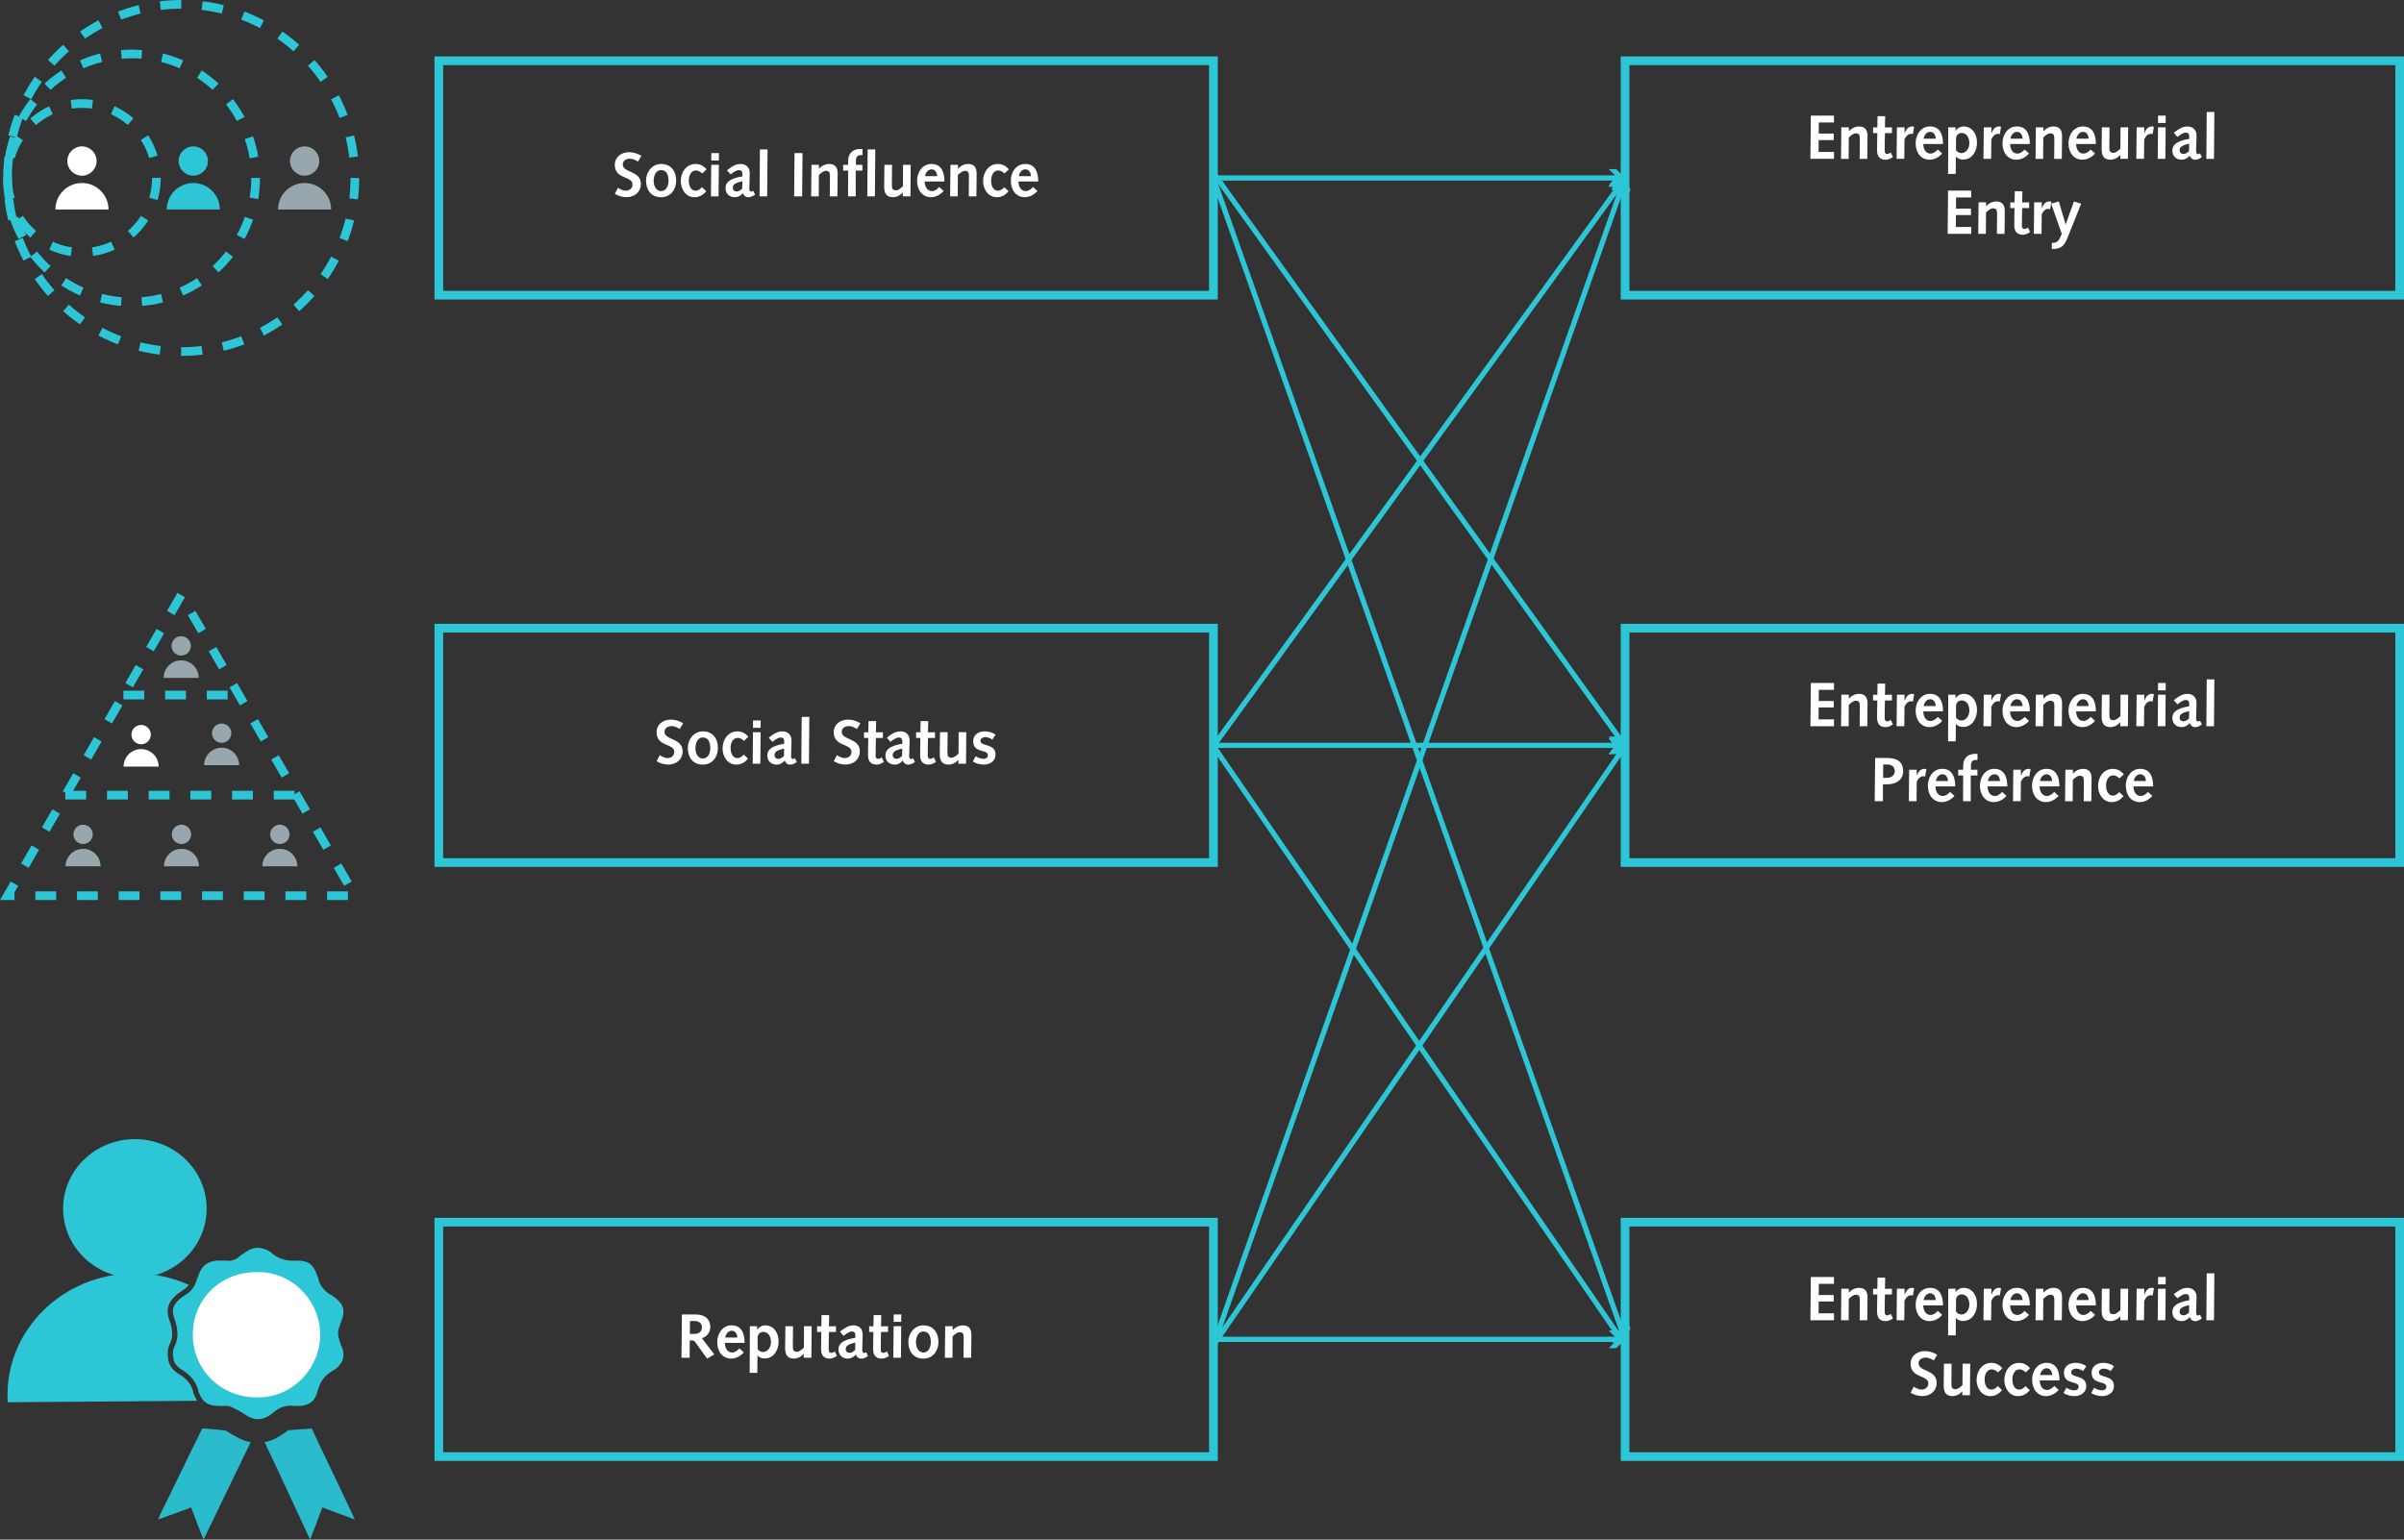 <?xml version="1.0" encoding="utf-8"?>
<!-- Generator: Adobe Illustrator 25.1.0, SVG Export Plug-In . SVG Version: 6.00 Build 0)  -->
<svg version="1.1" xmlns="http://www.w3.org/2000/svg" xmlns:xlink="http://www.w3.org/1999/xlink" x="0px" y="0px"
	 viewBox="0 0 1384.16 886.74" style="enable-background:new 0 0 1384.16 886.74;" xml:space="preserve">
<rect x="0" y="0" width="1384.16" height="886.74" fill="#333333" stroke="none"/>
<style type="text/css">
	.st0{fill:none;stroke:#2DC6D6;stroke-width:3;stroke-miterlimit:10;}
	.st1{fill:#2DC6D6;}
	.st2{fill:none;stroke:#2DC6D6;stroke-width:5;stroke-miterlimit:10;}
	.st3{fill:#FFFFFF;}
	.st4{fill:#2CC6D6;}
	.st5{fill:#2ABBCC;}
	.st6{fill-rule:evenodd;clip-rule:evenodd;fill:#2DC6D6;}
	.st7{fill:none;}
	.st8{fill-rule:evenodd;clip-rule:evenodd;fill:#2ABBCC;}
	.st9{fill-rule:evenodd;clip-rule:evenodd;fill:#FFFFFF;}
	.st10{fill:#98A6AD;}
	.st11{fill:none;stroke:#2DC6D6;stroke-width:5;stroke-miterlimit:10;stroke-dasharray:12;}
	.st12{fill:none;stroke:#2DC6D6;stroke-width:5;stroke-miterlimit:10;stroke-dasharray:12.237,12.237;}
	.st13{fill:none;stroke:#2DC6D6;stroke-width:5;stroke-miterlimit:10;stroke-dasharray:12.084,12.084;}
	.st14{fill:none;stroke:#2DC6D6;stroke-width:5;stroke-miterlimit:10;stroke-dasharray:11.811,11.811;}
</style>
<g id="Layer_4">
	<g>
		<g>
			<line class="st0" x1="698.66" y1="99.66" x2="933.66" y2="426.88"/>
			<g>
				<polygon class="st1" points="926.04,424.99 933.14,426.16 934.31,419.06 936.82,422.56 935.66,429.66 928.56,428.5 				"/>
			</g>
		</g>
	</g>
	<g>
		<g>
			<line class="st0" x1="698.66" y1="102.66" x2="934.52" y2="768.43"/>
			<g>
				<polygon class="st1" points="927.73,764.49 934.22,767.59 937.31,761.1 938.76,765.17 935.66,771.66 929.17,768.57 				"/>
			</g>
		</g>
	</g>
	<g>
		<g>
			<line class="st0" x1="698.66" y1="429.66" x2="933.65" y2="105.44"/>
			<g>
				<polygon class="st1" points="934.26,113.26 933.13,106.15 926.02,107.29 928.56,103.79 935.66,102.66 936.79,109.76 				"/>
			</g>
		</g>
	</g>
	<g>
		<g>
			<line class="st0" x1="698.66" y1="429.66" x2="933.72" y2="771.83"/>
			<g>
				<polygon class="st1" points="926.14,769.79 933.22,771.1 934.53,764.03 936.97,767.59 935.66,774.66 928.59,773.35 				"/>
			</g>
		</g>
	</g>
	<g>
		<g>
			<line class="st0" x1="698.66" y1="774.66" x2="934.52" y2="105.89"/>
			<g>
				<polygon class="st1" points="937.33,113.22 934.22,106.73 927.74,109.84 929.17,105.77 935.66,102.66 938.76,109.15 				"/>
			</g>
		</g>
	</g>
	<g>
		<g>
			<line class="st0" x1="698.66" y1="774.66" x2="933.72" y2="432.49"/>
			<g>
				<polygon class="st1" points="934.53,440.29 933.22,433.22 926.14,434.53 928.59,430.97 935.66,429.66 936.97,436.73 				"/>
			</g>
		</g>
	</g>
</g>
<g id="Layer_3">
	<g>
		<rect x="935.66" y="703.91" class="st2" width="446" height="135"/>
		<g>
			<path class="st3" d="M1042.63,735.48h13.32v3.96h-8.71l-0.07,6.41h8.64v3.74h-8.67l-0.04,6.84h8.86v3.96h-13.57L1042.63,735.48z"
				/>
			<path class="st3" d="M1060.2,742.25h4.32v2.2h0.07c1.4-1.58,3.46-2.7,5.87-2.7c3.82,0,4.82,2.66,4.82,5.47
				c0,1.8-0.04,2.92-0.04,4.07l-0.11,9.11h-4.39l0.04-4.54c0.04-2.81,0.07-4.97,0.07-7.13c0-2.23-0.54-3.02-2.38-3.02
				c-1.37,0-2.88,1.3-3.99,2.38l-0.07,12.31h-4.39L1060.2,742.25z"/>
			<path class="st3" d="M1089.9,759.39l-1.47,0.79c-1.15,0.65-2.2,0.72-2.74,0.72c-3.02,0-4.93-1.58-4.93-5.44
				c0-0.83,0-2.77,0.04-4.36l0.11-5.54h-2.45v-3.31l2.45,0.07l0.14-6.48h4.39l-0.14,6.48l4.03-0.07v3.31h-4.03l-0.11,5.33
				c-0.04,1.8-0.04,3.46-0.04,4.79c0,1.19,0.4,1.91,1.48,1.91c0.76,0,1.4-0.43,2.02-0.86L1089.9,759.39z"/>
			<path class="st3" d="M1092.2,742.25h4.39v3.31l0.04,0.07c0.87-2.09,1.98-3.82,4.21-3.89c0.43,0,0.86,0.07,1.29,0.18l-0.72,4.21
				c-0.36-0.07-0.72-0.14-1.04-0.14c-1.69,0-2.92,1.26-3.82,3.17l-0.11,11.23h-4.43L1092.2,742.25z"/>
			<path class="st3" d="M1107.36,751.86c0.04,2.48,1.15,5.51,4.18,5.51c1.73,0,3.09-1.15,4.21-2.34l2.52,2.3
				c-1.91,2.12-4.43,3.56-7.38,3.56c-4.61,0-7.92-3.82-7.92-9.5c0-4.82,2.99-9.65,8.28-9.65c5.11,0,7.49,3.78,7.49,10.11H1107.36z
				 M1114.56,748.77c-0.11-1.94-1.01-3.92-3.31-3.92c-1.98,0-3.49,2.12-3.67,3.92H1114.56z"/>
			<path class="st3" d="M1121.76,742.25h4.21v1.91h0.07c0.9-1.37,2.66-2.41,4.57-2.41c4.54,0,7.7,3.85,7.7,9.32
				c0,4.9-2.81,9.75-7.99,9.75c-1.48,0-3.1-0.43-4.1-1.73h-0.07l-0.11,10.01h-4.39L1121.76,742.25z M1126.22,755.43
				c0.61,0.76,1.55,1.66,3.13,1.66c2.23,0,4.57-2.16,4.57-5.79c0-3.42-1.84-5.8-4.46-5.8c-1.84,0-2.99,1.3-3.24,2.84V755.43z"/>
			<path class="st3" d="M1142.21,742.25h4.39v3.31l0.04,0.07c0.86-2.09,1.98-3.82,4.21-3.89c0.43,0,0.86,0.07,1.3,0.18l-0.72,4.21
				c-0.36-0.07-0.72-0.14-1.04-0.14c-1.69,0-2.92,1.26-3.82,3.17l-0.11,11.23h-4.43L1142.21,742.25z"/>
			<path class="st3" d="M1157.36,751.86c0.04,2.48,1.15,5.51,4.18,5.51c1.73,0,3.09-1.15,4.21-2.34l2.52,2.3
				c-1.91,2.12-4.43,3.56-7.38,3.56c-4.61,0-7.92-3.82-7.92-9.5c0-4.82,2.99-9.65,8.28-9.65c5.11,0,7.49,3.78,7.49,10.11H1157.36z
				 M1164.56,748.77c-0.11-1.94-1.01-3.92-3.31-3.92c-1.98,0-3.49,2.12-3.67,3.92H1164.56z"/>
			<path class="st3" d="M1172.2,742.25h4.32v2.2h0.07c1.4-1.58,3.46-2.7,5.87-2.7c3.82,0,4.82,2.66,4.82,5.47
				c0,1.8-0.04,2.92-0.04,4.07l-0.11,9.11h-4.39l0.04-4.54c0.04-2.81,0.07-4.97,0.07-7.13c0-2.23-0.54-3.02-2.38-3.02
				c-1.37,0-2.88,1.3-4,2.38l-0.07,12.31h-4.39L1172.2,742.25z"/>
			<path class="st3" d="M1195.38,751.86c0.04,2.48,1.15,5.51,4.18,5.51c1.73,0,3.1-1.15,4.21-2.34l2.52,2.3
				c-1.91,2.12-4.43,3.56-7.38,3.56c-4.61,0-7.92-3.82-7.92-9.5c0-4.82,2.99-9.65,8.28-9.65c5.11,0,7.49,3.78,7.49,10.11H1195.38z
				 M1202.58,748.77c-0.11-1.94-1.01-3.92-3.31-3.92c-1.98,0-3.49,2.12-3.67,3.92H1202.58z"/>
			<path class="st3" d="M1225.19,760.39h-4.39v-2.2h-0.07c-1.37,1.58-3.42,2.7-5.62,2.7c-4,0-5.04-2.63-5.04-6.16
				c0-1.12,0.04-2.23,0.04-3.38l0.11-9.11h4.39l-0.04,4.54c-0.04,2.63-0.07,5.18-0.07,7.16c0,2.12,0.54,2.99,2.38,2.99
				c1.37,0,2.88-1.29,4-2.38l0.07-12.31h4.39L1225.19,760.39z"/>
			<path class="st3" d="M1230.23,742.25h4.39v3.31l0.04,0.07c0.87-2.09,1.98-3.82,4.21-3.89c0.43,0,0.86,0.07,1.29,0.18l-0.72,4.21
				c-0.36-0.07-0.72-0.14-1.04-0.14c-1.69,0-2.92,1.26-3.82,3.17l-0.11,11.23h-4.43L1230.23,742.25z"/>
			<path class="st3" d="M1242.54,742.25h4.39l-0.18,18.14h-4.39L1242.54,742.25z M1242.57,735.48h4.39l-0.04,4.25h-4.39
				L1242.57,735.48z"/>
			<path class="st3" d="M1251.61,745.42c3.96-3.24,5.97-3.67,7.92-3.67c2.7,0,5.18,1.69,5.18,5.22c0,0.65,0,1.04-0.04,1.51
				l-0.14,5.22c-0.04,0.83-0.07,1.51-0.07,2.27c0,1.01,0.5,1.73,0.97,1.73c0.22,0,0.54-0.11,1.3-0.47l1.04,2.2
				c-1.91,1.26-2.95,1.48-3.78,1.48c-1.55,0-2.81-0.9-3.13-2.41c-1.3,1.51-2.92,2.41-4.64,2.41c-3.24,0-5.44-2.05-5.44-5.29
				c0-2.92,1.87-5.44,9.72-6.73v-1.19c0-2.02-0.86-2.41-2.09-2.41c-0.9,0-1.98,0.36-4.71,2.48L1251.61,745.42z M1260.47,751.68
				c-4.18,0.94-5.51,1.94-5.51,3.78c0,1.33,0.94,2.12,2.3,2.12c0.9,0,2.09-0.58,3.13-1.69L1260.47,751.68z"/>
			<path class="st3" d="M1270.58,733.4h4.39l-0.22,27h-4.39L1270.58,733.4z"/>
			<path class="st3" d="M1101.89,798.66c1.15,0.79,3.02,1.69,4.39,1.69c2.56,0,4-1.62,4-3.6c-0.04-4.97-10.22-2.84-10.22-11.34
				c0-4.07,3.31-7.24,8.31-7.24c2.48,0,4.9,0.86,7.02,2.09l-1.94,3.31c-1.51-0.83-2.92-1.66-4.72-1.66c-2.09,0-4.07,1.12-4.07,3.35
				c0,4.89,10.44,3.35,10.44,11.3c0,4.25-3.42,7.52-8.24,7.52c-2.41,0-4.68-0.68-6.77-1.91L1101.89,798.66z"/>
			<path class="st3" d="M1134.25,803.59h-4.39v-2.2h-0.07c-1.37,1.58-3.42,2.7-5.62,2.7c-4,0-5.04-2.63-5.04-6.16
				c0-1.12,0.04-2.23,0.04-3.38l0.11-9.11h4.39l-0.04,4.54c-0.04,2.63-0.07,5.18-0.07,7.16c0,2.12,0.54,2.99,2.38,2.99
				c1.37,0,2.88-1.3,4-2.38l0.07-12.31h4.39L1134.25,803.59z"/>
			<path class="st3" d="M1152.72,800.64c-1.76,2.16-3.89,3.46-6.77,3.46c-5.18,0-7.88-4.9-7.88-9.29c0-5,3.13-9.86,8.53-9.86
				c2.66,0,4.71,1.26,6.33,3.06l-2.48,2.41c-1.12-0.9-2.12-1.73-3.67-1.73c-2.74,0-4.1,2.95-4.1,5.72c0,3.82,1.69,5.94,3.89,5.94
				c1.62,0,2.7-0.97,3.71-2.02L1152.72,800.64z"/>
			<path class="st3" d="M1168.7,800.64c-1.76,2.16-3.89,3.46-6.77,3.46c-5.18,0-7.88-4.9-7.88-9.29c0-5,3.13-9.86,8.53-9.86
				c2.66,0,4.72,1.26,6.33,3.06l-2.48,2.41c-1.12-0.9-2.12-1.73-3.67-1.73c-2.74,0-4.1,2.95-4.1,5.72c0,3.82,1.69,5.94,3.89,5.94
				c1.62,0,2.7-0.97,3.71-2.02L1168.7,800.64z"/>
			<path class="st3" d="M1174.43,795.06c0.04,2.48,1.15,5.51,4.18,5.51c1.73,0,3.09-1.15,4.21-2.34l2.52,2.3
				c-1.91,2.12-4.43,3.56-7.38,3.56c-4.61,0-7.92-3.82-7.92-9.5c0-4.82,2.99-9.65,8.28-9.65c5.11,0,7.49,3.78,7.49,10.11H1174.43z
				 M1181.63,791.97c-0.11-1.94-1.01-3.92-3.31-3.92c-1.98,0-3.49,2.12-3.67,3.92H1181.63z"/>
			<path class="st3" d="M1189.76,799.27c1.4,0.83,2.88,1.51,4.54,1.51c1.33,0,2.52-0.65,2.52-2.12c0-3.64-8.46-0.83-8.46-8.1
				c0-3.74,3.17-5.62,6.7-5.62c2.09,0,4.54,0.61,6.16,1.98l-1.87,2.77c-1.04-0.79-2.66-1.44-4-1.44c-1.26,0-2.81,0.68-2.81,2.16
				c0,3.46,8.67,1.3,8.67,7.88c0,3.89-3.31,5.79-6.84,5.79c-2.2,0-4.36-0.61-6.23-1.73L1189.76,799.27z"/>
			<path class="st3" d="M1205.71,799.27c1.4,0.83,2.88,1.51,4.54,1.51c1.33,0,2.52-0.65,2.52-2.12c0-3.64-8.46-0.83-8.46-8.1
				c0-3.74,3.17-5.62,6.7-5.62c2.09,0,4.54,0.61,6.16,1.98l-1.87,2.77c-1.04-0.79-2.66-1.44-4-1.44c-1.26,0-2.81,0.68-2.81,2.16
				c0,3.46,8.68,1.3,8.68,7.88c0,3.89-3.31,5.79-6.84,5.79c-2.2,0-4.36-0.61-6.23-1.73L1205.71,799.27z"/>
		</g>
	</g>
	<g>
		<rect x="252.66" y="703.91" class="st2" width="446" height="135"/>
		<g>
			<path class="st3" d="M392.63,757.09h7.88c6.01,0,8.46,3.24,8.46,7.2c0,3.17-1.91,5.44-4.82,6.48l7.09,9.29l-4.1,2.45l-6.91-9.61
				c-0.43-0.61-0.97-0.86-1.66-0.86h-1.44l-0.04,9.97h-4.72L392.63,757.09z M400.04,768.28c1.37,0,4.1-0.61,4.1-3.85
				c0-2.38-1.87-3.6-4.21-3.6h-2.66l-0.07,7.45H400.04z"/>
			<path class="st3" d="M417.36,773.46c0.04,2.48,1.15,5.51,4.18,5.51c1.73,0,3.1-1.15,4.21-2.34l2.52,2.3
				c-1.91,2.12-4.43,3.56-7.38,3.56c-4.61,0-7.92-3.82-7.92-9.5c0-4.82,2.99-9.65,8.28-9.65c5.11,0,7.49,3.78,7.49,10.11H417.36z
				 M424.56,770.37c-0.11-1.94-1.01-3.92-3.31-3.92c-1.98,0-3.49,2.12-3.67,3.92H424.56z"/>
			<path class="st3" d="M431.76,763.85h4.21v1.91h0.07c0.9-1.37,2.66-2.41,4.57-2.41c4.54,0,7.7,3.85,7.7,9.32
				c0,4.9-2.81,9.75-7.99,9.75c-1.48,0-3.1-0.43-4.1-1.73h-0.07l-0.11,10.01h-4.39L431.76,763.85z M436.22,777.03
				c0.61,0.76,1.55,1.66,3.13,1.66c2.23,0,4.57-2.16,4.57-5.79c0-3.42-1.84-5.8-4.46-5.8c-1.84,0-2.99,1.3-3.24,2.84V777.03z"/>
			<path class="st3" d="M467.18,781.99h-4.39v-2.2h-0.07c-1.37,1.58-3.42,2.7-5.62,2.7c-4,0-5.04-2.63-5.04-6.16
				c0-1.12,0.04-2.23,0.04-3.38l0.11-9.11h4.39l-0.04,4.54c-0.04,2.63-0.07,5.18-0.07,7.16c0,2.12,0.54,2.99,2.38,2.99
				c1.37,0,2.88-1.29,4-2.38l0.07-12.31h4.39L467.18,781.99z"/>
			<path class="st3" d="M481.9,780.99l-1.48,0.79c-1.15,0.65-2.2,0.72-2.74,0.72c-3.02,0-4.93-1.58-4.93-5.44
				c0-0.83,0-2.77,0.04-4.36l0.11-5.54h-2.45v-3.31l2.45,0.07l0.14-6.48h4.39l-0.14,6.48l4.03-0.07v3.31h-4.03l-0.11,5.33
				c-0.04,1.8-0.04,3.46-0.04,4.79c0,1.19,0.4,1.91,1.48,1.91c0.76,0,1.4-0.43,2.02-0.86L481.9,780.99z"/>
			<path class="st3" d="M483.6,767.02c3.96-3.24,5.98-3.67,7.92-3.67c2.7,0,5.18,1.69,5.18,5.22c0,0.65,0,1.04-0.04,1.51l-0.14,5.22
				c-0.04,0.83-0.07,1.51-0.07,2.27c0,1.01,0.5,1.73,0.97,1.73c0.22,0,0.54-0.11,1.3-0.47l1.04,2.2c-1.91,1.26-2.95,1.48-3.78,1.48
				c-1.55,0-2.81-0.9-3.13-2.41c-1.3,1.51-2.92,2.41-4.64,2.41c-3.24,0-5.44-2.05-5.44-5.29c0-2.92,1.87-5.44,9.72-6.73v-1.19
				c0-2.02-0.86-2.41-2.09-2.41c-0.9,0-1.98,0.36-4.72,2.48L483.6,767.02z M492.45,773.28c-4.18,0.94-5.51,1.94-5.51,3.78
				c0,1.33,0.94,2.12,2.3,2.12c0.9,0,2.09-0.58,3.13-1.69L492.45,773.28z"/>
			<path class="st3" d="M511.89,780.99l-1.48,0.79c-1.15,0.65-2.2,0.72-2.74,0.72c-3.02,0-4.93-1.58-4.93-5.44
				c0-0.83,0-2.77,0.04-4.36l0.11-5.54h-2.45v-3.31l2.45,0.07l0.14-6.48h4.39l-0.14,6.48l4.03-0.07v3.31h-4.03l-0.11,5.33
				c-0.04,1.8-0.04,3.46-0.04,4.79c0,1.19,0.4,1.91,1.48,1.91c0.76,0,1.4-0.43,2.02-0.86L511.89,780.99z"/>
			<path class="st3" d="M514.52,763.85h4.39l-0.18,18.14h-4.39L514.52,763.85z M514.56,757.09h4.39l-0.04,4.25h-4.39L514.56,757.09z
				"/>
			<path class="st3" d="M531.66,763.35c5.76,0,8.67,4.21,8.67,9.57c0,5.15-3.2,9.58-8.67,9.58c-5.9,0-8.67-4.43-8.67-9.58
				C522.98,768.14,526.33,763.35,531.66,763.35z M531.66,778.97c3.17,0,4.28-3.38,4.28-5.9c0-3.78-1.33-6.19-4.28-6.19
				c-3.28,0-4.28,3.67-4.28,6.19C527.37,775.26,528.38,778.97,531.66,778.97z"/>
			<path class="st3" d="M544.22,763.85h4.32v2.2h0.07c1.4-1.58,3.46-2.7,5.87-2.7c3.82,0,4.82,2.66,4.82,5.47
				c0,1.8-0.04,2.92-0.04,4.07l-0.11,9.11h-4.39l0.04-4.54c0.04-2.81,0.07-4.97,0.07-7.13c0-2.23-0.54-3.02-2.38-3.02
				c-1.37,0-2.88,1.3-4,2.38l-0.07,12.31h-4.39L544.22,763.85z"/>
		</g>
	</g>
	<g>
		<g>
			<line class="st0" x1="698.66" y1="771.41" x2="932.23" y2="771.41"/>
			<g>
				<polygon class="st1" points="926.26,776.5 931.34,771.41 926.26,766.32 930.57,766.32 935.66,771.41 930.57,776.5 				"/>
			</g>
		</g>
	</g>
	<g>
		<ellipse class="st4" cx="77.66" cy="696.08" rx="41.33" ry="40"/>
		<ellipse class="st5" cx="147.66" cy="766.74" rx="40.67" ry="40"/>
		<g>
			<path class="st4" d="M111.97,803.7c-0.65-0.92-0.79-1.85-0.82-2.47c-1.13-3.88-3.17-6.55-6.97-9.11
				c-3.42-1.98-7.3-4.97-7.45-10.6c-0.52-2.53,0.09-4.87,0.61-6.44l0.08-0.25l0.13-0.23c2.05-3.77,2.14-7.79,0.29-13.41
				c-2.73-6.69-1.07-11.95,5.23-16.55l0.2-0.15l0.22-0.11c0.22-0.11,0.6-0.4,0.94-0.65c0.49-0.37,1.03-0.78,1.65-1.11
				c1.01-0.7,1.89-1.59,2.6-2.63c-10.71-4.78-22.79-7.16-35.43-6.43c-40.43,2.32-71.23,35.48-68.8,74.07l109.06-0.83
				C112.93,805.87,112.42,804.84,111.97,803.7z"/>
			<path class="st4" d="M123.01,748.41c-3.99,5.43-6.33,12.21-6.33,19.67c-0.21,8.31,3.06,16.49,8.95,22.53
				c5.98,6.14,13.97,9.52,22.47,9.52c0.33,0.01,0.59,0.01,0.85,0.01c0,0,0,0,0,0c0.65,0,1.3-0.03,1.95-0.07
				c-0.01-0.29-0.01-0.57-0.03-0.86C149.56,778.44,138.88,760.35,123.01,748.41z"/>
		</g>
		<path class="st6" d="M113.68,768.08c-0.47,18.69,14.88,35.05,34.42,35.05c19.07,0.47,35.35-14.95,35.35-34.58
			c0.47-19.63-14.88-35.51-34.88-35.98C129.03,732.56,113.68,748.45,113.68,768.08z M168.56,809.67c-3.72-0.47-7.91,0.93-11.63,4.21
			c-0.93,0.93-2.33,1.87-3.72,2.34c-3.72,1.87-7.44,1.4-11.16-0.93c-2.79-1.87-6.05-3.74-9.3-5.14c-2.33-0.93-5.12,0-7.44-0.47
			c-5.58,0-8.84-2.34-10.7-7.48c-0.47-0.47-0.47-0.93-0.47-1.4c-1.4-5.14-4.19-8.41-8.37-11.21c-3.26-1.87-6.05-4.21-6.05-8.41
			c-0.47-1.87,0-3.74,0.47-5.14c2.79-5.14,2.33-10.28,0.47-15.89c-2.33-5.61-0.93-9.35,4.19-13.08c0.93-0.47,1.86-1.4,2.79-1.87
			c2.79-1.87,4.65-4.67,5.58-7.94c0.47-1.4,0.93-2.34,1.4-3.74c1.86-4.67,5.12-7.01,10.23-7.48c1.86,0,3.26,0,5.12,0
			c3.26,0.47,6.05-0.47,8.37-2.8c1.4-0.93,2.79-1.87,4.19-2.8c3.72-2.34,7.91-2.34,12.09,0c0,0,0.47,0.47,0.93,0.47
			c4.19,4.21,9.77,5.61,15.81,5.14c6.05,0,9.3,2.34,11.16,8.41c0.47,0.93,0.93,1.87,0.93,2.8c0.93,3.27,3.26,6.07,6.05,7.94
			c1.86,0.93,3.72,2.34,5.12,3.74c2.79,2.34,3.72,5.61,2.79,9.35c-0.47,1.87-1.4,3.74-1.86,5.61c-1.4,2.8-0.93,5.61,0,8.41
			c0.47,1.87,1.4,3.74,1.86,5.14c0.93,3.74,0,7.01-2.79,9.81c-0.93,0.93-2.33,1.87-3.26,2.34c-4.65,2.8-6.98,6.07-8.37,11.21
			C181.59,806.39,178.8,810.6,168.56,809.67z"/>
		<path class="st7" d="M113.68,768.08c-0.47,18.69,14.88,35.05,34.42,35.05c19.07,0.47,35.35-14.95,35.35-34.58
			c0.47-19.63-14.88-35.51-34.88-35.98C129.03,732.56,113.68,748.45,113.68,768.08z M168.56,809.67c-3.72-0.47-7.91,0.93-11.63,4.21
			c-0.93,0.93-2.33,1.87-3.72,2.34c-3.72,1.87-7.44,1.4-11.16-0.93c-2.79-1.87-6.05-3.74-9.3-5.14c-2.33-0.93-5.12,0-7.44-0.47
			c-5.58,0-8.84-2.34-10.7-7.48c-0.47-0.47-0.47-0.93-0.47-1.4c-1.4-5.14-4.19-8.41-8.37-11.21c-3.26-1.87-6.05-4.21-6.05-8.41
			c-0.47-1.87,0-3.74,0.47-5.14c2.79-5.14,2.33-10.28,0.47-15.89c-2.33-5.61-0.93-9.35,4.19-13.08c0.93-0.47,1.86-1.4,2.79-1.87
			c2.79-1.87,4.65-4.67,5.58-7.94c0.47-1.4,0.93-2.34,1.4-3.74c1.86-4.67,5.12-7.01,10.23-7.48c1.86,0,3.26,0,5.12,0
			c3.26,0.47,6.05-0.47,8.37-2.8c1.4-0.93,2.79-1.87,4.19-2.8c3.72-2.34,7.91-2.34,12.09,0c0,0,0.47,0.47,0.93,0.47
			c4.19,4.21,9.77,5.61,15.81,5.14c6.05,0,9.3,2.34,11.16,8.41c0.47,0.93,0.93,1.87,0.93,2.8c0.93,3.27,3.26,6.07,6.05,7.94
			c1.86,0.93,3.72,2.34,5.12,3.74c2.79,2.34,3.72,5.61,2.79,9.35c-0.47,1.87-1.4,3.74-1.86,5.61c-1.4,2.8-0.93,5.61,0,8.41
			c0.47,1.87,1.4,3.74,1.86,5.14c0.93,3.74,0,7.01-2.79,9.81c-0.93,0.93-2.33,1.87-3.26,2.34c-4.65,2.8-6.98,6.07-8.37,11.21
			C181.59,806.39,178.8,810.6,168.56,809.67z"/>
		<path class="st8" d="M178.56,886.74c-8.9-19.01-17.33-37.56-26.23-56.12c5.15-0.93,9.37-3.71,13.12-6.49
			c0.47-0.46,0.94-0.46,1.87-0.46c3.75-0.46,7.96-0.46,12.18-0.93c7.96,17.16,16.4,34.32,24.83,52.41
			c-6.56-2.32-12.65-4.64-18.74-6.96C183.25,874.68,180.91,880.71,178.56,886.74z"/>
		<path class="st8" d="M144.33,830.63c-9.05,18.55-18.1,37.56-27.14,56.12c-2.38-6.03-4.76-12.06-7.14-18.55
			c-6.19,2.32-12.38,4.64-19.05,6.96c0.48-0.93,0.95-1.86,0.95-2.32c8.1-16.23,15.71-32.46,23.81-48.7
			c0.48-1.39,0.95-1.39,2.38-1.39c2.86,0.46,6.19,0.46,9.52,0.93c0.95,0,2.38,0,3.33,0.93C134.81,826.92,139.09,829.7,144.33,830.63
			z"/>
		<path class="st9" d="M111,768.74c0-20.44,15.89-36.07,36.67-36.07c20.17-0.6,36.67,16.23,36.67,36.07
			c0,19.84-16.5,36.67-36.67,36.07C126.89,804.81,111,788.58,111,768.74z"/>
	</g>
</g>
<g id="Layer_2">
	<g>
		<rect x="935.66" y="361.79" class="st2" width="446" height="135"/>
		<g>
			<path class="st3" d="M1042.63,393.36h13.32v3.96h-8.71l-0.07,6.41h8.64v3.74h-8.67l-0.04,6.84h8.86v3.96h-13.57L1042.63,393.36z"
				/>
			<path class="st3" d="M1060.2,400.13h4.32v2.2h0.07c1.4-1.58,3.46-2.7,5.87-2.7c3.82,0,4.82,2.66,4.82,5.47
				c0,1.8-0.04,2.92-0.04,4.07l-0.11,9.11h-4.39l0.04-4.54c0.04-2.81,0.07-4.97,0.07-7.13c0-2.23-0.54-3.02-2.38-3.02
				c-1.37,0-2.88,1.3-3.99,2.38l-0.07,12.31h-4.39L1060.2,400.13z"/>
			<path class="st3" d="M1089.9,417.27l-1.47,0.79c-1.15,0.65-2.2,0.72-2.74,0.72c-3.02,0-4.93-1.58-4.93-5.44
				c0-0.83,0-2.77,0.04-4.36l0.11-5.54h-2.45v-3.31l2.45,0.07l0.14-6.48h4.39l-0.14,6.48l4.03-0.07v3.31h-4.03l-0.11,5.33
				c-0.04,1.8-0.04,3.46-0.04,4.79c0,1.19,0.4,1.91,1.48,1.91c0.76,0,1.4-0.43,2.02-0.86L1089.9,417.27z"/>
			<path class="st3" d="M1092.2,400.13h4.39v3.31l0.04,0.07c0.87-2.09,1.98-3.82,4.21-3.89c0.43,0,0.86,0.07,1.29,0.18l-0.72,4.21
				c-0.36-0.07-0.72-0.14-1.04-0.14c-1.69,0-2.92,1.26-3.82,3.17l-0.11,11.23h-4.43L1092.2,400.13z"/>
			<path class="st3" d="M1107.36,409.74c0.04,2.48,1.15,5.51,4.18,5.51c1.73,0,3.09-1.15,4.21-2.34l2.52,2.3
				c-1.91,2.12-4.43,3.56-7.38,3.56c-4.61,0-7.92-3.82-7.92-9.5c0-4.82,2.99-9.65,8.28-9.65c5.11,0,7.49,3.78,7.49,10.11H1107.36z
				 M1114.56,406.65c-0.11-1.94-1.01-3.92-3.31-3.92c-1.98,0-3.49,2.12-3.67,3.92H1114.56z"/>
			<path class="st3" d="M1121.76,400.13h4.21v1.91h0.07c0.9-1.37,2.66-2.41,4.57-2.41c4.54,0,7.7,3.85,7.7,9.32
				c0,4.9-2.81,9.75-7.99,9.75c-1.48,0-3.1-0.43-4.1-1.73h-0.07l-0.11,10.01h-4.39L1121.76,400.13z M1126.22,413.31
				c0.61,0.76,1.55,1.66,3.13,1.66c2.23,0,4.57-2.16,4.57-5.79c0-3.42-1.84-5.8-4.46-5.8c-1.84,0-2.99,1.3-3.24,2.84V413.31z"/>
			<path class="st3" d="M1142.21,400.13h4.39v3.31l0.04,0.07c0.86-2.09,1.98-3.82,4.21-3.89c0.43,0,0.86,0.07,1.3,0.18l-0.72,4.21
				c-0.36-0.07-0.72-0.14-1.04-0.14c-1.69,0-2.92,1.26-3.82,3.17l-0.11,11.23h-4.43L1142.21,400.13z"/>
			<path class="st3" d="M1157.36,409.74c0.04,2.48,1.15,5.51,4.18,5.51c1.73,0,3.09-1.15,4.21-2.34l2.52,2.3
				c-1.91,2.12-4.43,3.56-7.38,3.56c-4.61,0-7.92-3.82-7.92-9.5c0-4.82,2.99-9.65,8.28-9.65c5.11,0,7.49,3.78,7.49,10.11H1157.36z
				 M1164.56,406.65c-0.11-1.94-1.01-3.92-3.31-3.92c-1.98,0-3.49,2.12-3.67,3.92H1164.56z"/>
			<path class="st3" d="M1172.2,400.13h4.32v2.2h0.07c1.4-1.58,3.46-2.7,5.87-2.7c3.82,0,4.82,2.66,4.82,5.47
				c0,1.8-0.04,2.92-0.04,4.07l-0.11,9.11h-4.39l0.04-4.54c0.04-2.81,0.07-4.97,0.07-7.13c0-2.23-0.54-3.02-2.38-3.02
				c-1.37,0-2.88,1.3-4,2.38l-0.07,12.31h-4.39L1172.2,400.13z"/>
			<path class="st3" d="M1195.38,409.74c0.04,2.48,1.15,5.51,4.18,5.51c1.73,0,3.1-1.15,4.21-2.34l2.52,2.3
				c-1.91,2.12-4.43,3.56-7.38,3.56c-4.61,0-7.92-3.82-7.92-9.5c0-4.82,2.99-9.65,8.28-9.65c5.11,0,7.49,3.78,7.49,10.11H1195.38z
				 M1202.58,406.65c-0.11-1.94-1.01-3.92-3.31-3.92c-1.98,0-3.49,2.12-3.67,3.92H1202.58z"/>
			<path class="st3" d="M1225.19,418.27h-4.39v-2.2h-0.07c-1.37,1.58-3.42,2.7-5.62,2.7c-4,0-5.04-2.63-5.04-6.16
				c0-1.12,0.04-2.23,0.04-3.38l0.11-9.11h4.39l-0.04,4.54c-0.04,2.63-0.07,5.18-0.07,7.16c0,2.12,0.54,2.99,2.38,2.99
				c1.37,0,2.88-1.29,4-2.38l0.07-12.31h4.39L1225.19,418.27z"/>
			<path class="st3" d="M1230.23,400.13h4.39v3.31l0.04,0.07c0.87-2.09,1.98-3.82,4.21-3.89c0.43,0,0.86,0.07,1.29,0.18l-0.72,4.21
				c-0.36-0.07-0.72-0.14-1.04-0.14c-1.69,0-2.92,1.26-3.82,3.17l-0.11,11.23h-4.43L1230.23,400.13z"/>
			<path class="st3" d="M1242.54,400.13h4.39l-0.18,18.14h-4.39L1242.54,400.13z M1242.57,393.36h4.39l-0.04,4.25h-4.39
				L1242.57,393.36z"/>
			<path class="st3" d="M1251.61,403.3c3.96-3.24,5.97-3.67,7.92-3.67c2.7,0,5.18,1.69,5.18,5.22c0,0.65,0,1.04-0.04,1.51
				l-0.14,5.22c-0.04,0.83-0.07,1.51-0.07,2.27c0,1.01,0.5,1.73,0.97,1.73c0.22,0,0.54-0.11,1.3-0.47l1.04,2.2
				c-1.91,1.26-2.95,1.48-3.78,1.48c-1.55,0-2.81-0.9-3.13-2.41c-1.3,1.51-2.92,2.41-4.64,2.41c-3.24,0-5.44-2.05-5.44-5.29
				c0-2.92,1.87-5.44,9.72-6.73v-1.19c0-2.02-0.86-2.41-2.09-2.41c-0.9,0-1.98,0.36-4.71,2.48L1251.61,403.3z M1260.47,409.56
				c-4.18,0.94-5.51,1.94-5.51,3.78c0,1.33,0.94,2.12,2.3,2.12c0.9,0,2.09-0.58,3.13-1.69L1260.47,409.56z"/>
			<path class="st3" d="M1270.58,391.28h4.39l-0.22,27h-4.39L1270.58,391.28z"/>
			<path class="st3" d="M1079.66,436.56h7.02c6.52,0,9.11,2.95,9.11,7.6c0,5.11-4.25,7.56-9.07,7.56h-2.56l-0.04,9.75h-4.72
				L1079.66,436.56z M1086.57,447.98c2.48,0,4.39-1.51,4.39-3.85c0-1.51-0.86-3.82-4.21-3.82h-2.45l-0.07,7.67H1086.57z"/>
			<path class="st3" d="M1099.24,443.33h4.39v3.31l0.04,0.07c0.86-2.09,1.98-3.82,4.21-3.89c0.43,0,0.86,0.07,1.3,0.18l-0.72,4.21
				c-0.36-0.07-0.72-0.14-1.04-0.14c-1.69,0-2.92,1.26-3.82,3.17l-0.11,11.23h-4.43L1099.24,443.33z"/>
			<path class="st3" d="M1114.4,452.94c0.04,2.48,1.15,5.51,4.18,5.51c1.73,0,3.09-1.15,4.21-2.34l2.52,2.3
				c-1.91,2.12-4.43,3.56-7.38,3.56c-4.61,0-7.92-3.82-7.92-9.5c0-4.82,2.99-9.65,8.28-9.65c5.11,0,7.49,3.78,7.49,10.11H1114.4z
				 M1121.6,449.85c-0.11-1.94-1.01-3.92-3.31-3.92c-1.98,0-3.49,2.12-3.67,3.92H1121.6z"/>
			<path class="st3" d="M1130.35,446.64h-2.88v-3.31h2.88v-2.34c0-3.92,2.38-6.8,6.84-6.8h1.4v3.53h-1.01
				c-1.62,0-2.77,0.86-2.77,3.13v2.48h3.74v3.31h-3.85v14.83h-4.43L1130.35,446.64z"/>
			<path class="st3" d="M1144.38,452.94c0.04,2.48,1.15,5.51,4.18,5.51c1.73,0,3.1-1.15,4.21-2.34l2.52,2.3
				c-1.91,2.12-4.43,3.56-7.38,3.56c-4.61,0-7.92-3.82-7.92-9.5c0-4.82,2.99-9.65,8.28-9.65c5.11,0,7.49,3.78,7.49,10.11H1144.38z
				 M1151.58,449.85c-0.11-1.94-1.01-3.92-3.31-3.92c-1.98,0-3.49,2.12-3.67,3.92H1151.58z"/>
			<path class="st3" d="M1159.22,443.33h4.39v3.31l0.04,0.07c0.87-2.09,1.98-3.82,4.21-3.89c0.43,0,0.86,0.07,1.29,0.18l-0.72,4.21
				c-0.36-0.07-0.72-0.14-1.04-0.14c-1.69,0-2.92,1.26-3.82,3.17l-0.11,11.23h-4.43L1159.22,443.33z"/>
			<path class="st3" d="M1174.37,452.94c0.04,2.48,1.15,5.51,4.18,5.51c1.73,0,3.1-1.15,4.21-2.34l2.52,2.3
				c-1.91,2.12-4.43,3.56-7.38,3.56c-4.61,0-7.92-3.82-7.92-9.5c0-4.82,2.99-9.65,8.28-9.65c5.11,0,7.49,3.78,7.49,10.11H1174.37z
				 M1181.57,449.85c-0.11-1.94-1.01-3.92-3.31-3.92c-1.98,0-3.49,2.12-3.67,3.92H1181.57z"/>
			<path class="st3" d="M1189.2,443.33h4.32v2.2h0.07c1.4-1.58,3.46-2.7,5.87-2.7c3.81,0,4.82,2.66,4.82,5.47
				c0,1.8-0.04,2.92-0.04,4.07l-0.11,9.11h-4.39l0.04-4.54c0.04-2.81,0.07-4.97,0.07-7.13c0-2.23-0.54-3.02-2.38-3.02
				c-1.37,0-2.88,1.3-4,2.38l-0.07,12.31h-4.39L1189.2,443.33z"/>
			<path class="st3" d="M1222.65,458.52c-1.76,2.16-3.89,3.46-6.77,3.46c-5.18,0-7.88-4.9-7.88-9.29c0-5,3.13-9.86,8.53-9.86
				c2.66,0,4.71,1.26,6.33,3.06l-2.48,2.41c-1.12-0.9-2.12-1.73-3.67-1.73c-2.74,0-4.1,2.95-4.1,5.72c0,3.82,1.69,5.94,3.89,5.94
				c1.62,0,2.7-0.97,3.71-2.02L1222.65,458.52z"/>
			<path class="st3" d="M1228.37,452.94c0.04,2.48,1.15,5.51,4.18,5.51c1.73,0,3.09-1.15,4.21-2.34l2.52,2.3
				c-1.91,2.12-4.43,3.56-7.38,3.56c-4.61,0-7.92-3.82-7.92-9.5c0-4.82,2.99-9.65,8.28-9.65c5.11,0,7.49,3.78,7.49,10.11H1228.37z
				 M1235.57,449.85c-0.11-1.94-1.01-3.92-3.31-3.92c-1.98,0-3.49,2.12-3.67,3.92H1235.57z"/>
		</g>
	</g>
	<g>
		<rect x="252.66" y="361.79" class="st2" width="446" height="135"/>
		<g>
			<path class="st3" d="M379.85,434.94c1.15,0.79,3.02,1.69,4.39,1.69c2.56,0,4-1.62,4-3.6c-0.04-4.97-10.22-2.84-10.22-11.34
				c0-4.07,3.31-7.24,8.31-7.24c2.48,0,4.9,0.86,7.02,2.09l-1.94,3.31c-1.51-0.83-2.92-1.66-4.72-1.66c-2.09,0-4.07,1.12-4.07,3.35
				c0,4.89,10.44,3.35,10.44,11.3c0,4.25-3.42,7.52-8.24,7.52c-2.41,0-4.68-0.68-6.77-1.91L379.85,434.94z"/>
			<path class="st3" d="M404.69,421.23c5.76,0,8.67,4.21,8.67,9.57c0,5.15-3.2,9.58-8.67,9.58c-5.9,0-8.67-4.43-8.67-9.58
				C396.01,426.02,399.36,421.23,404.69,421.23z M404.69,436.85c3.17,0,4.28-3.38,4.28-5.9c0-3.78-1.33-6.19-4.28-6.19
				c-3.28,0-4.28,3.67-4.28,6.19C400.4,433.14,401.41,436.85,404.69,436.85z"/>
			<path class="st3" d="M430.68,436.92c-1.76,2.16-3.89,3.46-6.77,3.46c-5.18,0-7.88-4.9-7.88-9.29c0-5,3.13-9.86,8.53-9.86
				c2.66,0,4.72,1.26,6.33,3.06l-2.48,2.41c-1.12-0.9-2.12-1.73-3.67-1.73c-2.74,0-4.1,2.95-4.1,5.72c0,3.82,1.69,5.94,3.89,5.94
				c1.62,0,2.7-0.97,3.71-2.02L430.68,436.92z"/>
			<path class="st3" d="M433.56,421.73h4.39l-0.18,18.14h-4.39L433.56,421.73z M433.59,414.96h4.39l-0.04,4.25h-4.39L433.59,414.96z
				"/>
			<path class="st3" d="M442.63,424.9c3.96-3.24,5.98-3.67,7.92-3.67c2.7,0,5.18,1.69,5.18,5.22c0,0.65,0,1.04-0.04,1.51l-0.14,5.22
				c-0.04,0.83-0.07,1.51-0.07,2.27c0,1.01,0.5,1.73,0.97,1.73c0.22,0,0.54-0.11,1.3-0.47l1.04,2.2c-1.91,1.26-2.95,1.48-3.78,1.48
				c-1.55,0-2.81-0.9-3.13-2.41c-1.3,1.51-2.92,2.41-4.64,2.41c-3.24,0-5.44-2.05-5.44-5.29c0-2.92,1.87-5.44,9.72-6.73v-1.19
				c0-2.02-0.86-2.41-2.09-2.41c-0.9,0-1.98,0.36-4.72,2.48L442.63,424.9z M451.48,431.16c-4.18,0.94-5.51,1.94-5.51,3.78
				c0,1.33,0.94,2.12,2.3,2.12c0.9,0,2.09-0.58,3.13-1.69L451.48,431.16z"/>
			<path class="st3" d="M461.6,412.88h4.39l-0.22,27h-4.39L461.6,412.88z"/>
			<path class="st3" d="M481.87,434.94c1.15,0.79,3.02,1.69,4.39,1.69c2.56,0,4-1.62,4-3.6c-0.04-4.97-10.22-2.84-10.22-11.34
				c0-4.07,3.31-7.24,8.31-7.24c2.48,0,4.9,0.86,7.02,2.09l-1.94,3.31c-1.51-0.83-2.92-1.66-4.72-1.66c-2.09,0-4.07,1.12-4.07,3.35
				c0,4.89,10.44,3.35,10.44,11.3c0,4.25-3.42,7.52-8.24,7.52c-2.41,0-4.68-0.68-6.77-1.91L481.87,434.94z"/>
			<path class="st3" d="M508.94,438.87l-1.48,0.79c-1.15,0.65-2.2,0.72-2.74,0.72c-3.02,0-4.93-1.58-4.93-5.44
				c0-0.83,0-2.77,0.04-4.36l0.11-5.54h-2.45v-3.31l2.45,0.07l0.14-6.48h4.39l-0.14,6.48l4.03-0.07v3.31h-4.03l-0.11,5.33
				c-0.04,1.8-0.04,3.46-0.04,4.79c0,1.19,0.4,1.91,1.48,1.91c0.76,0,1.4-0.43,2.02-0.86L508.94,438.87z"/>
			<path class="st3" d="M510.63,424.9c3.96-3.24,5.98-3.67,7.92-3.67c2.7,0,5.18,1.69,5.18,5.22c0,0.65,0,1.04-0.04,1.51l-0.14,5.22
				c-0.04,0.83-0.07,1.51-0.07,2.27c0,1.01,0.5,1.73,0.97,1.73c0.22,0,0.54-0.11,1.3-0.47l1.04,2.2c-1.91,1.26-2.95,1.48-3.78,1.48
				c-1.55,0-2.81-0.9-3.13-2.41c-1.3,1.51-2.92,2.41-4.64,2.41c-3.24,0-5.44-2.05-5.44-5.29c0-2.92,1.87-5.44,9.72-6.73v-1.19
				c0-2.02-0.86-2.41-2.09-2.41c-0.9,0-1.98,0.36-4.72,2.48L510.63,424.9z M519.49,431.16c-4.18,0.94-5.51,1.94-5.51,3.78
				c0,1.33,0.94,2.12,2.3,2.12c0.9,0,2.09-0.58,3.13-1.69L519.49,431.16z"/>
			<path class="st3" d="M538.93,438.87l-1.48,0.79c-1.15,0.65-2.2,0.72-2.74,0.72c-3.02,0-4.93-1.58-4.93-5.44
				c0-0.83,0-2.77,0.04-4.36l0.11-5.54h-2.45v-3.31l2.45,0.07l0.14-6.48h4.39l-0.14,6.48l4.03-0.07v3.31h-4.03l-0.11,5.33
				c-0.04,1.8-0.04,3.46-0.04,4.79c0,1.19,0.4,1.91,1.48,1.91c0.76,0,1.4-0.43,2.02-0.86L538.93,438.87z"/>
			<path class="st3" d="M556.21,439.87h-4.39v-2.2h-0.07c-1.37,1.58-3.42,2.7-5.62,2.7c-4,0-5.04-2.63-5.04-6.16
				c0-1.12,0.04-2.23,0.04-3.38l0.11-9.11h4.39l-0.04,4.54c-0.04,2.63-0.07,5.18-0.07,7.16c0,2.12,0.54,2.99,2.38,2.99
				c1.37,0,2.88-1.29,4-2.38l0.07-12.31h4.39L556.21,439.87z"/>
			<path class="st3" d="M561.75,435.55c1.4,0.83,2.88,1.51,4.54,1.51c1.33,0,2.52-0.65,2.52-2.12c0-3.64-8.46-0.83-8.46-8.1
				c0-3.74,3.17-5.62,6.7-5.62c2.09,0,4.54,0.61,6.16,1.98l-1.87,2.77c-1.04-0.79-2.66-1.44-4-1.44c-1.26,0-2.81,0.68-2.81,2.16
				c0,3.46,8.68,1.3,8.68,7.88c0,3.89-3.31,5.79-6.84,5.79c-2.2,0-4.36-0.61-6.23-1.73L561.75,435.55z"/>
		</g>
	</g>
	<g>
		<g>
			<line class="st0" x1="698.66" y1="429.29" x2="932.23" y2="429.29"/>
			<g>
				<polygon class="st1" points="926.26,434.38 931.34,429.29 926.26,424.2 930.57,424.2 935.66,429.29 930.57,434.38 				"/>
			</g>
		</g>
	</g>
	<g>
		<g>
			<circle class="st10" cx="104.33" cy="372" r="5.57"/>
			<path class="st10" d="M104.33,380.34c-5.57,0-10.09,4.52-10.09,10.09h20.17C114.42,384.86,109.9,380.34,104.33,380.34z"/>
		</g>
		<polygon class="st11" points="104.33,342.69 4.33,515.89 204.33,515.89 		"/>
		<line class="st11" x1="71.07" y1="400.31" x2="137.59" y2="400.31"/>
		<line class="st11" x1="37.61" y1="457.96" x2="171.05" y2="457.96"/>
		<g>
			<circle class="st3" cx="81.26" cy="423.1" r="5.57"/>
			<path class="st3" d="M81.26,431.45c-5.57,0-10.09,4.52-10.09,10.09h20.17C91.35,435.96,86.83,431.45,81.26,431.45z"/>
		</g>
		<g>
			<circle class="st10" cx="127.62" cy="422.29" r="5.57"/>
			<path class="st10" d="M127.62,430.64c-5.57,0-10.09,4.52-10.09,10.09h20.17C137.71,435.16,133.19,430.64,127.62,430.64z"/>
		</g>
		<g>
			<g>
				<circle class="st10" cx="47.84" cy="480.55" r="5.57"/>
				<path class="st10" d="M47.84,488.89c-5.57,0-10.09,4.52-10.09,10.09h20.17C57.93,493.41,53.42,488.89,47.84,488.89z"/>
			</g>
			<g>
				<circle class="st10" cx="104.49" cy="480.55" r="5.57"/>
				<path class="st10" d="M104.49,488.89c-5.57,0-10.09,4.52-10.09,10.09h20.17C114.57,493.41,110.06,488.89,104.49,488.89z"/>
			</g>
			<g>
				<circle class="st10" cx="161.13" cy="480.55" r="5.57"/>
				<path class="st10" d="M161.13,488.89c-5.57,0-10.09,4.52-10.09,10.09h20.17C171.21,493.41,166.7,488.89,161.13,488.89z"/>
			</g>
		</g>
	</g>
</g>
<g id="Social_Influence">
	<g>
		<rect x="935.66" y="35" class="st2" width="446" height="135"/>
		<g>
			<path class="st3" d="M1042.63,66.57h13.32v3.96h-8.71l-0.07,6.41h8.64v3.74h-8.67l-0.04,6.84h8.86v3.96h-13.57L1042.63,66.57z"/>
			<path class="st3" d="M1060.2,73.34h4.32v2.2h0.07c1.4-1.58,3.46-2.7,5.87-2.7c3.82,0,4.82,2.66,4.82,5.47
				c0,1.8-0.04,2.92-0.04,4.07l-0.11,9.11h-4.39l0.04-4.54c0.04-2.81,0.07-4.97,0.07-7.13c0-2.23-0.54-3.02-2.38-3.02
				c-1.37,0-2.88,1.3-3.99,2.38l-0.07,12.31h-4.39L1060.2,73.34z"/>
			<path class="st3" d="M1089.9,90.48l-1.47,0.79c-1.15,0.65-2.2,0.72-2.74,0.72c-3.02,0-4.93-1.58-4.93-5.44
				c0-0.83,0-2.77,0.04-4.36l0.11-5.54h-2.45v-3.31l2.45,0.07l0.14-6.48h4.39l-0.14,6.48l4.03-0.07v3.31h-4.03l-0.11,5.33
				c-0.04,1.8-0.04,3.46-0.04,4.79c0,1.19,0.4,1.91,1.48,1.91c0.76,0,1.4-0.43,2.02-0.86L1089.9,90.48z"/>
			<path class="st3" d="M1092.2,73.34h4.39v3.31l0.04,0.07c0.87-2.09,1.98-3.82,4.21-3.89c0.43,0,0.86,0.07,1.29,0.18l-0.72,4.21
				c-0.36-0.07-0.72-0.14-1.04-0.14c-1.69,0-2.92,1.26-3.82,3.17l-0.11,11.23h-4.43L1092.2,73.34z"/>
			<path class="st3" d="M1107.36,82.95c0.04,2.48,1.15,5.51,4.18,5.51c1.73,0,3.09-1.15,4.21-2.34l2.52,2.3
				c-1.91,2.12-4.43,3.56-7.38,3.56c-4.61,0-7.92-3.82-7.92-9.5c0-4.82,2.99-9.65,8.28-9.65c5.11,0,7.49,3.78,7.49,10.11H1107.36z
				 M1114.56,79.86c-0.11-1.94-1.01-3.92-3.31-3.92c-1.98,0-3.49,2.12-3.67,3.92H1114.56z"/>
			<path class="st3" d="M1121.76,73.34h4.21v1.91h0.07c0.9-1.37,2.66-2.41,4.57-2.41c4.54,0,7.7,3.85,7.7,9.32
				c0,4.9-2.81,9.75-7.99,9.75c-1.48,0-3.1-0.43-4.1-1.73h-0.07l-0.11,10.01h-4.39L1121.76,73.34z M1126.22,86.52
				c0.61,0.76,1.55,1.66,3.13,1.66c2.23,0,4.57-2.16,4.57-5.79c0-3.42-1.84-5.8-4.46-5.8c-1.84,0-2.99,1.3-3.24,2.84V86.52z"/>
			<path class="st3" d="M1142.21,73.34h4.39v3.31l0.04,0.07c0.86-2.09,1.98-3.82,4.21-3.89c0.43,0,0.86,0.07,1.3,0.18l-0.72,4.21
				c-0.36-0.07-0.72-0.14-1.04-0.14c-1.69,0-2.92,1.26-3.82,3.17l-0.11,11.23h-4.43L1142.21,73.34z"/>
			<path class="st3" d="M1157.36,82.95c0.04,2.48,1.15,5.51,4.18,5.51c1.73,0,3.09-1.15,4.21-2.34l2.52,2.3
				c-1.91,2.12-4.43,3.56-7.38,3.56c-4.61,0-7.92-3.82-7.92-9.5c0-4.82,2.99-9.65,8.28-9.65c5.11,0,7.49,3.78,7.49,10.11H1157.36z
				 M1164.56,79.86c-0.11-1.94-1.01-3.92-3.31-3.92c-1.98,0-3.49,2.12-3.67,3.92H1164.56z"/>
			<path class="st3" d="M1172.2,73.34h4.32v2.2h0.07c1.4-1.58,3.46-2.7,5.87-2.7c3.82,0,4.82,2.66,4.82,5.47
				c0,1.8-0.04,2.92-0.04,4.07l-0.11,9.11h-4.39l0.04-4.54c0.04-2.81,0.07-4.97,0.07-7.13c0-2.23-0.54-3.02-2.38-3.02
				c-1.37,0-2.88,1.3-4,2.38l-0.07,12.31h-4.39L1172.2,73.34z"/>
			<path class="st3" d="M1195.38,82.95c0.04,2.48,1.15,5.51,4.18,5.51c1.73,0,3.1-1.15,4.21-2.34l2.52,2.3
				c-1.91,2.12-4.43,3.56-7.38,3.56c-4.61,0-7.92-3.82-7.92-9.5c0-4.82,2.99-9.65,8.28-9.65c5.11,0,7.49,3.78,7.49,10.11H1195.38z
				 M1202.58,79.86c-0.11-1.94-1.01-3.92-3.31-3.92c-1.98,0-3.49,2.12-3.67,3.92H1202.58z"/>
			<path class="st3" d="M1225.19,91.48h-4.39v-2.2h-0.07c-1.37,1.58-3.42,2.7-5.62,2.7c-4,0-5.04-2.63-5.04-6.16
				c0-1.12,0.04-2.23,0.04-3.38l0.11-9.11h4.39l-0.04,4.54c-0.04,2.63-0.07,5.18-0.07,7.16c0,2.12,0.54,2.99,2.38,2.99
				c1.37,0,2.88-1.29,4-2.38l0.07-12.31h4.39L1225.19,91.48z"/>
			<path class="st3" d="M1230.23,73.34h4.39v3.31l0.04,0.07c0.87-2.09,1.98-3.82,4.21-3.89c0.43,0,0.86,0.07,1.29,0.18l-0.72,4.21
				c-0.36-0.07-0.72-0.14-1.04-0.14c-1.69,0-2.92,1.26-3.82,3.17l-0.11,11.23h-4.43L1230.23,73.34z"/>
			<path class="st3" d="M1242.54,73.34h4.39l-0.18,18.14h-4.39L1242.54,73.34z M1242.57,66.57h4.39l-0.04,4.25h-4.39L1242.57,66.57z
				"/>
			<path class="st3" d="M1251.61,76.51c3.96-3.24,5.97-3.67,7.92-3.67c2.7,0,5.18,1.69,5.18,5.22c0,0.65,0,1.04-0.04,1.51
				l-0.14,5.22c-0.04,0.83-0.07,1.51-0.07,2.27c0,1.01,0.5,1.73,0.97,1.73c0.22,0,0.54-0.11,1.3-0.47l1.04,2.2
				c-1.91,1.26-2.95,1.48-3.78,1.48c-1.55,0-2.81-0.9-3.13-2.41c-1.3,1.51-2.92,2.41-4.64,2.41c-3.24,0-5.44-2.05-5.44-5.29
				c0-2.92,1.87-5.44,9.72-6.73v-1.19c0-2.02-0.86-2.41-2.09-2.41c-0.9,0-1.98,0.36-4.71,2.48L1251.61,76.51z M1260.47,82.77
				c-4.18,0.94-5.51,1.94-5.51,3.78c0,1.33,0.94,2.12,2.3,2.12c0.9,0,2.09-0.58,3.13-1.69L1260.47,82.77z"/>
			<path class="st3" d="M1270.58,64.49h4.39l-0.22,27h-4.39L1270.58,64.49z"/>
			<path class="st3" d="M1121.65,109.77h13.32v3.96h-8.71l-0.07,6.41h8.64v3.74h-8.67l-0.04,6.84h8.86v3.96h-13.57L1121.65,109.77z"
				/>
			<path class="st3" d="M1139.22,116.54h4.32v2.2h0.07c1.4-1.58,3.46-2.7,5.87-2.7c3.82,0,4.82,2.66,4.82,5.47
				c0,1.8-0.04,2.92-0.04,4.07l-0.11,9.11h-4.39l0.04-4.54c0.04-2.81,0.07-4.97,0.07-7.13c0-2.23-0.54-3.02-2.38-3.02
				c-1.37,0-2.88,1.3-4,2.38l-0.07,12.31h-4.39L1139.22,116.54z"/>
			<path class="st3" d="M1168.92,133.68l-1.48,0.79c-1.15,0.65-2.2,0.72-2.74,0.72c-3.02,0-4.93-1.58-4.93-5.44
				c0-0.83,0-2.77,0.04-4.36l0.11-5.54h-2.45v-3.31l2.45,0.07l0.14-6.48h4.39l-0.14,6.48l4.03-0.07v3.31h-4.03l-0.11,5.33
				c-0.04,1.8-0.04,3.46-0.04,4.79c0,1.19,0.4,1.91,1.48,1.91c0.76,0,1.4-0.43,2.02-0.86L1168.92,133.68z"/>
			<path class="st3" d="M1171.22,116.54h4.39v3.31l0.04,0.07c0.86-2.09,1.98-3.82,4.21-3.89c0.43,0,0.86,0.07,1.29,0.18l-0.72,4.21
				c-0.36-0.07-0.72-0.14-1.04-0.14c-1.69,0-2.92,1.26-3.81,3.17l-0.11,11.23h-4.43L1171.22,116.54z"/>
			<path class="st3" d="M1181.41,139.87h0.65c0.68,0,2.66-0.07,3.78-2.41l1.29-2.77l-6.12-17.39l4.39-1.26l3.92,13.17h0.07
				l4.72-13.17l4.17,1.26l-7.85,19.65c-1.69,4.21-3.53,6.44-8.21,6.44h-0.83V139.87z"/>
		</g>
	</g>
	<g>
		<rect x="252.66" y="35" class="st2" width="446" height="135"/>
		<g>
			<path class="st3" d="M355.8,108.15c1.15,0.79,3.02,1.69,4.39,1.69c2.56,0,4-1.62,4-3.6c-0.04-4.97-10.22-2.84-10.22-11.34
				c0-4.07,3.31-7.24,8.31-7.24c2.48,0,4.9,0.86,7.02,2.09l-1.94,3.31c-1.51-0.83-2.92-1.66-4.72-1.66c-2.09,0-4.07,1.12-4.07,3.35
				c0,4.89,10.44,3.35,10.44,11.3c0,4.25-3.42,7.52-8.24,7.52c-2.41,0-4.68-0.68-6.77-1.91L355.8,108.15z"/>
			<path class="st3" d="M380.64,94.44c5.76,0,8.67,4.21,8.67,9.57c0,5.15-3.2,9.58-8.67,9.58c-5.9,0-8.67-4.43-8.67-9.58
				C371.96,99.23,375.31,94.44,380.64,94.44z M380.64,110.06c3.17,0,4.28-3.38,4.28-5.9c0-3.78-1.33-6.19-4.28-6.19
				c-3.28,0-4.28,3.67-4.28,6.19C376.35,106.35,377.36,110.06,380.64,110.06z"/>
			<path class="st3" d="M406.63,110.13c-1.76,2.16-3.89,3.46-6.77,3.46c-5.18,0-7.88-4.9-7.88-9.29c0-5,3.13-9.86,8.53-9.86
				c2.66,0,4.72,1.26,6.33,3.06l-2.48,2.41c-1.12-0.9-2.12-1.73-3.67-1.73c-2.74,0-4.1,2.95-4.1,5.72c0,3.82,1.69,5.94,3.89,5.94
				c1.62,0,2.7-0.97,3.71-2.02L406.63,110.13z"/>
			<path class="st3" d="M409.51,94.94h4.39l-0.18,18.14h-4.39L409.51,94.94z M409.55,88.18h4.39l-0.04,4.25h-4.39L409.55,88.18z"/>
			<path class="st3" d="M418.58,98.11c3.96-3.24,5.98-3.67,7.92-3.67c2.7,0,5.18,1.69,5.18,5.22c0,0.65,0,1.04-0.04,1.51l-0.14,5.22
				c-0.04,0.83-0.07,1.51-0.07,2.27c0,1.01,0.5,1.73,0.97,1.73c0.22,0,0.54-0.11,1.3-0.47l1.04,2.2c-1.91,1.26-2.95,1.48-3.78,1.48
				c-1.55,0-2.81-0.9-3.13-2.41c-1.3,1.51-2.92,2.41-4.64,2.41c-3.24,0-5.44-2.05-5.44-5.29c0-2.92,1.87-5.44,9.72-6.73v-1.19
				c0-2.02-0.86-2.41-2.09-2.41c-0.9,0-1.98,0.36-4.72,2.48L418.58,98.11z M427.44,104.37c-4.18,0.94-5.51,1.94-5.51,3.78
				c0,1.33,0.94,2.12,2.3,2.12c0.9,0,2.09-0.58,3.13-1.69L427.44,104.37z"/>
			<path class="st3" d="M437.55,86.09h4.39l-0.22,27h-4.39L437.55,86.09z"/>
			<path class="st3" d="M457.46,88.18h4.61l-0.22,24.91h-4.61L457.46,88.18z"/>
			<path class="st3" d="M467.22,94.94h4.32v2.2h0.07c1.4-1.58,3.46-2.7,5.87-2.7c3.82,0,4.82,2.66,4.82,5.47
				c0,1.8-0.04,2.92-0.04,4.07l-0.11,9.11h-4.39l0.04-4.54c0.04-2.81,0.07-4.97,0.07-7.13c0-2.23-0.54-3.02-2.38-3.02
				c-1.37,0-2.88,1.3-4,2.38l-0.07,12.31h-4.39L467.22,94.94z"/>
			<path class="st3" d="M488.35,98.25h-2.88v-3.31h2.88V92.6c0-3.92,2.38-6.8,6.84-6.8h1.4v3.53h-1.01c-1.62,0-2.77,0.86-2.77,3.13
				v2.48h3.74v3.31h-3.85v14.83h-4.43L488.35,98.25z M499.58,86.09h4.39l-0.22,27h-4.39L499.58,86.09z"/>
			<path class="st3" d="M524.2,113.08h-4.39v-2.2h-0.07c-1.37,1.58-3.42,2.7-5.62,2.7c-4,0-5.04-2.63-5.04-6.16
				c0-1.12,0.04-2.23,0.04-3.38l0.11-9.11h4.39l-0.04,4.54c-0.04,2.63-0.07,5.18-0.07,7.16c0,2.12,0.54,2.99,2.38,2.99
				c1.37,0,2.88-1.29,4-2.38l0.07-12.31h4.39L524.2,113.08z"/>
			<path class="st3" d="M532.41,104.55c0.04,2.48,1.15,5.51,4.18,5.51c1.73,0,3.1-1.15,4.21-2.34l2.52,2.3
				c-1.91,2.12-4.43,3.56-7.38,3.56c-4.61,0-7.92-3.82-7.92-9.5c0-4.82,2.99-9.65,8.28-9.65c5.11,0,7.49,3.78,7.49,10.11H532.41z
				 M539.61,101.46c-0.11-1.94-1.01-3.92-3.31-3.92c-1.98,0-3.49,2.12-3.67,3.92H539.61z"/>
			<path class="st3" d="M547.25,94.94h4.32v2.2h0.07c1.4-1.58,3.46-2.7,5.87-2.7c3.82,0,4.82,2.66,4.82,5.47
				c0,1.8-0.04,2.92-0.04,4.07l-0.11,9.11h-4.39l0.04-4.54c0.04-2.81,0.07-4.97,0.07-7.13c0-2.23-0.54-3.02-2.38-3.02
				c-1.37,0-2.88,1.3-4,2.38l-0.07,12.31h-4.39L547.25,94.94z"/>
			<path class="st3" d="M580.69,110.13c-1.76,2.16-3.89,3.46-6.77,3.46c-5.18,0-7.88-4.9-7.88-9.29c0-5,3.13-9.86,8.53-9.86
				c2.66,0,4.72,1.26,6.33,3.06l-2.48,2.41c-1.12-0.9-2.12-1.73-3.67-1.73c-2.74,0-4.1,2.95-4.1,5.72c0,3.82,1.69,5.94,3.89,5.94
				c1.62,0,2.7-0.97,3.71-2.02L580.69,110.13z"/>
			<path class="st3" d="M586.41,104.55c0.04,2.48,1.15,5.51,4.18,5.51c1.73,0,3.1-1.15,4.21-2.34l2.52,2.3
				c-1.91,2.12-4.43,3.56-7.38,3.56c-4.61,0-7.92-3.82-7.92-9.5c0-4.82,2.99-9.65,8.28-9.65c5.11,0,7.49,3.78,7.49,10.11H586.41z
				 M593.61,101.46c-0.11-1.94-1.01-3.92-3.31-3.92c-1.98,0-3.49,2.12-3.67,3.92H593.61z"/>
		</g>
	</g>
	<g>
		<g>
			<line class="st0" x1="698.66" y1="102.5" x2="932.23" y2="102.5"/>
			<g>
				<polygon class="st1" points="926.26,107.59 931.34,102.5 926.26,97.41 930.57,97.41 935.66,102.5 930.57,107.59 				"/>
			</g>
		</g>
	</g>
	<g>
		<g>
			<circle class="st3" cx="47.19" cy="92.75" r="8.43"/>
			<path class="st3" d="M47.19,105.4c-8.44,0-15.28,6.84-15.28,15.28h30.56C62.47,112.24,55.63,105.4,47.19,105.4z"/>
		</g>
		<g>
			<circle class="st12" cx="47.19" cy="102.5" r="42.86"/>
		</g>
		<g>
			<circle class="st13" cx="104.33" cy="102.5" r="100"/>
		</g>
		<g>
			<circle class="st14" cx="75.76" cy="102.5" r="71.43"/>
		</g>
		<g>
			<circle class="st1" cx="111.29" cy="92.75" r="8.43"/>
			<path class="st1" d="M111.29,105.4c-8.44,0-15.28,6.84-15.28,15.28h30.56C126.57,112.24,119.73,105.4,111.29,105.4z"/>
		</g>
		<g>
			<circle class="st10" cx="175.39" cy="92.75" r="8.43"/>
			<path class="st10" d="M175.39,105.4c-8.44,0-15.28,6.84-15.28,15.28h30.56C190.67,112.24,183.83,105.4,175.39,105.4z"/>
		</g>
	</g>
	<g>
	</g>
	<g>
	</g>
	<g>
	</g>
	<g>
	</g>
	<g>
	</g>
	<g>
	</g>
	<g>
	</g>
	<g>
	</g>
	<g>
	</g>
	<g>
	</g>
	<g>
	</g>
	<g>
	</g>
	<g>
	</g>
	<g>
	</g>
	<g>
	</g>
	<g>
	</g>
</g>
</svg>
